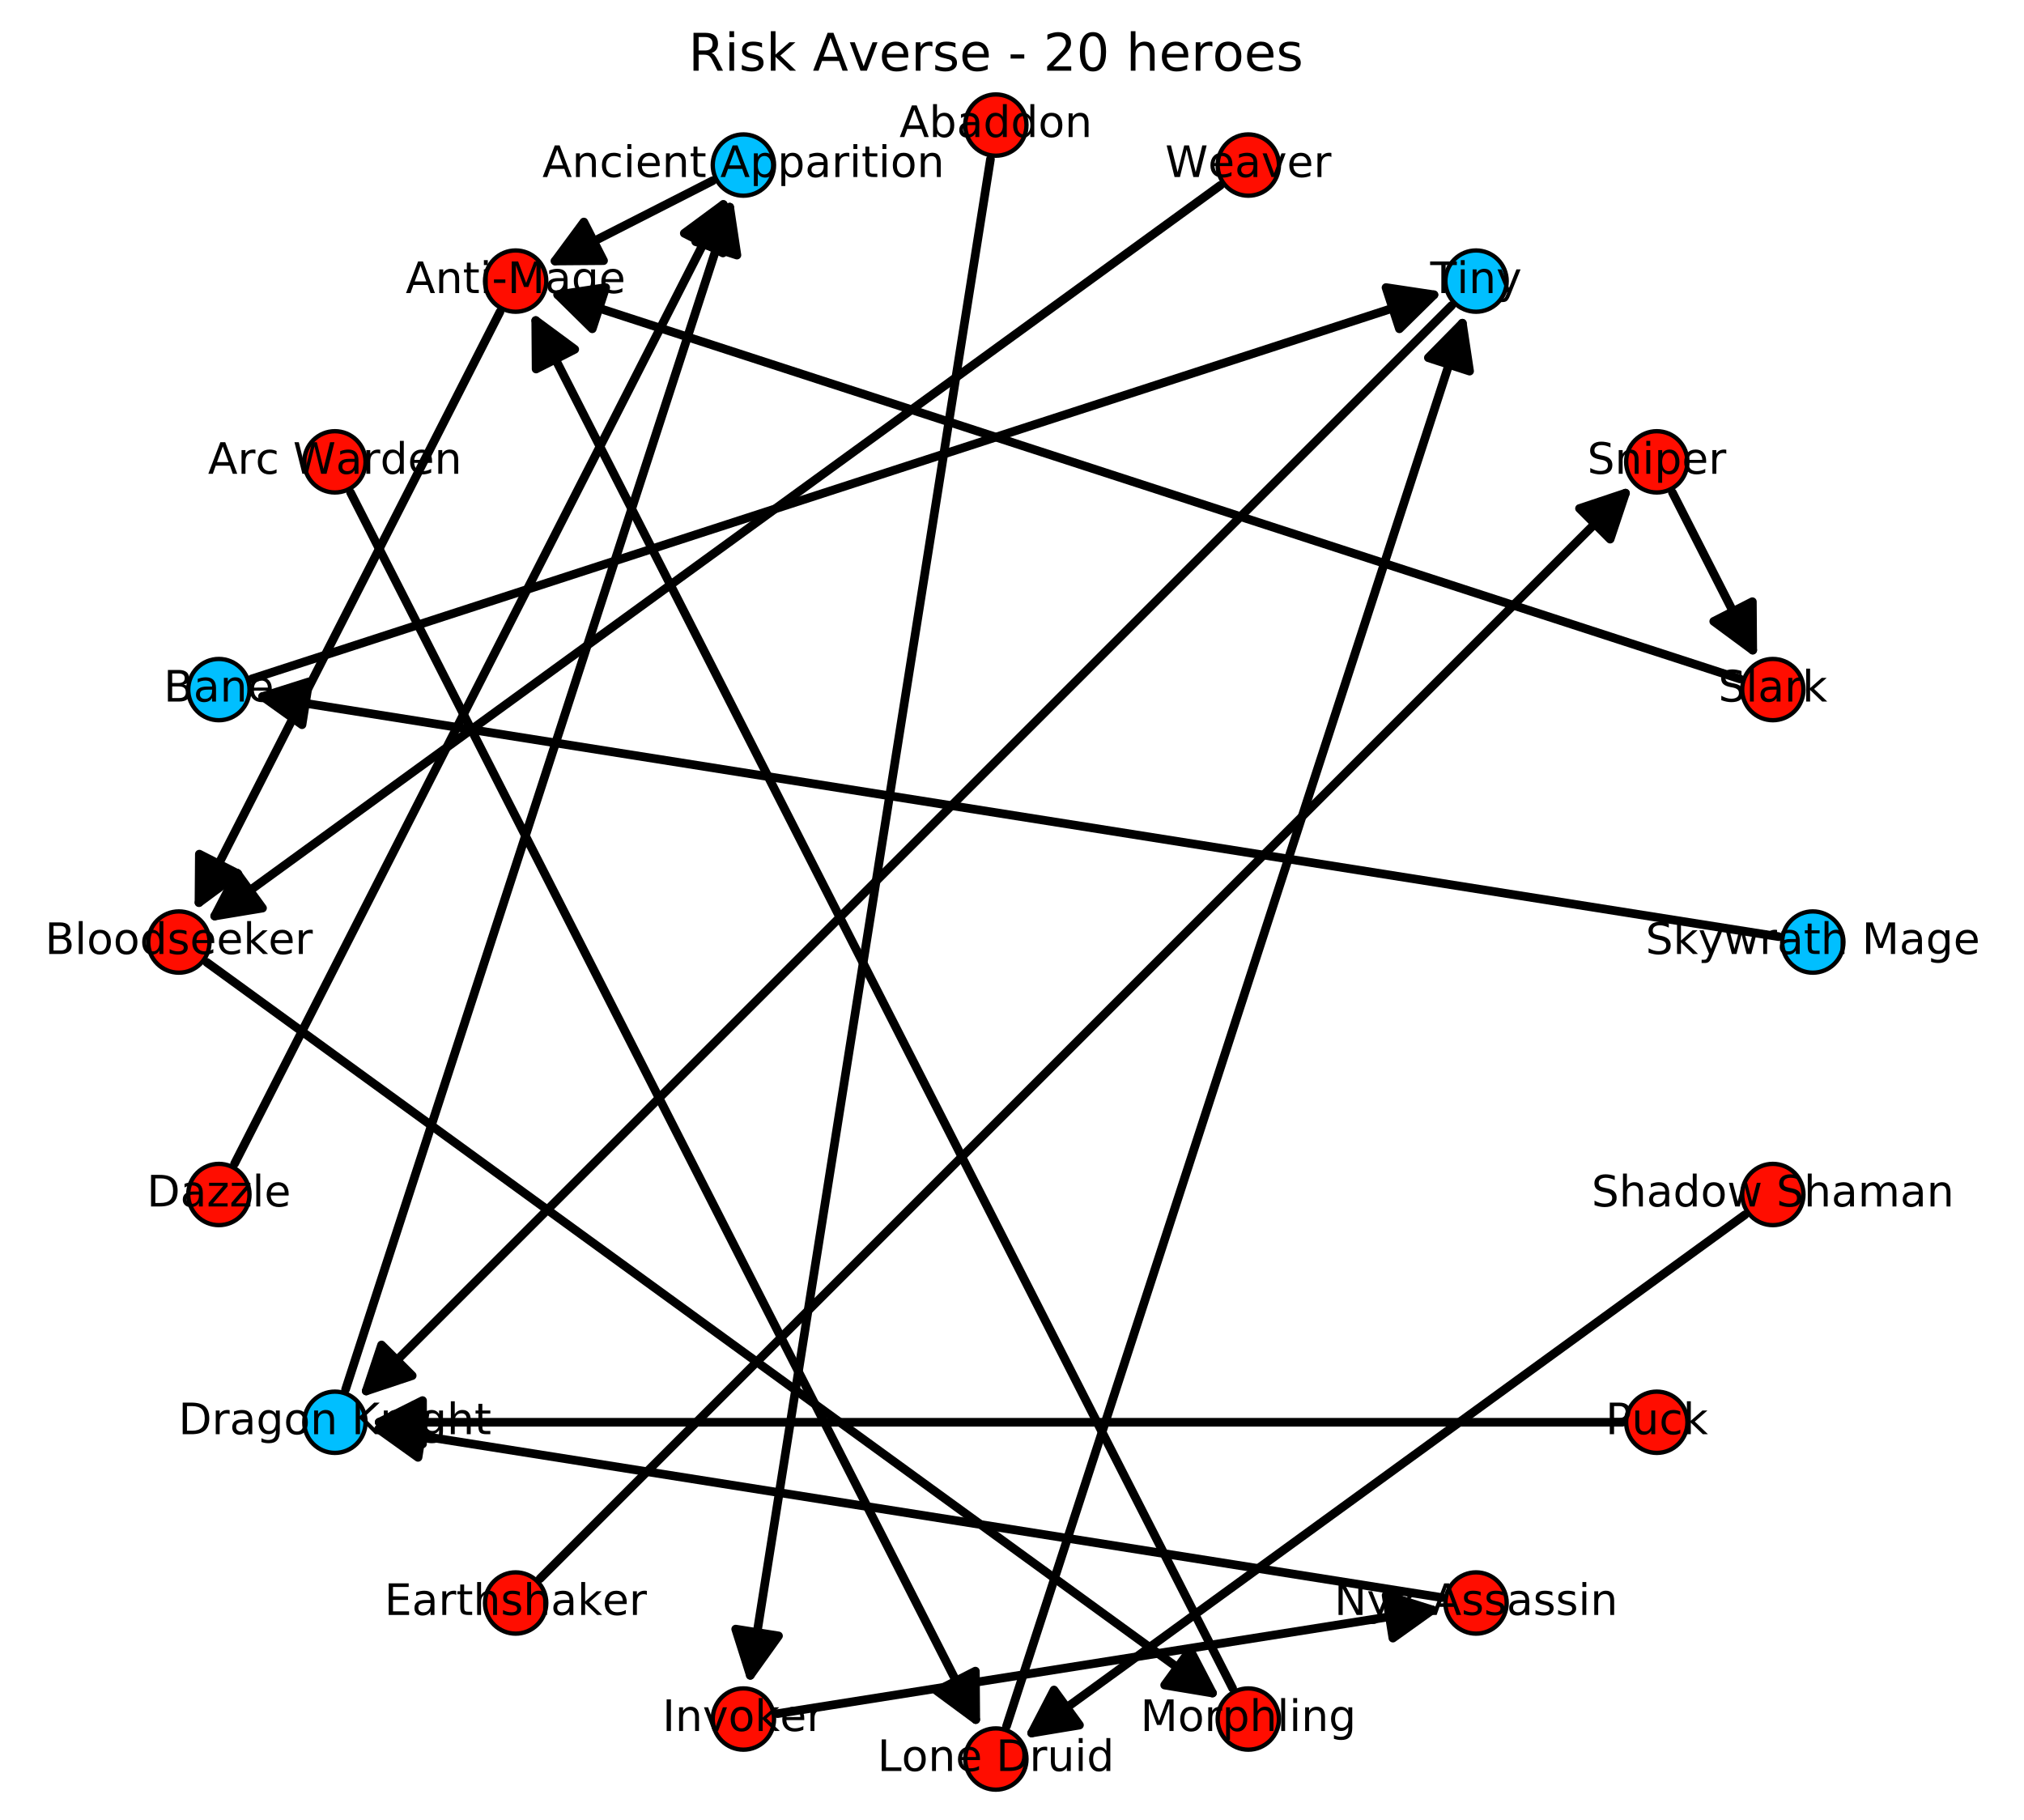 <?xml version="1.0" encoding="utf-8" standalone="no"?>
<!DOCTYPE svg PUBLIC "-//W3C//DTD SVG 1.1//EN"
  "http://www.w3.org/Graphics/SVG/1.1/DTD/svg11.dtd">
<!-- Created with matplotlib (http://matplotlib.org/) -->
<svg height="420pt" version="1.1" viewBox="0 0 467 420" width="467pt" xmlns="http://www.w3.org/2000/svg" xmlns:xlink="http://www.w3.org/1999/xlink">
 <defs>
  <style type="text/css">
*{stroke-linecap:butt;stroke-linejoin:round;stroke-miterlimit:100000;}
  </style>
 </defs>
 <g id="figure_1">
  <g id="patch_1">
   <path d="M 0 420.598 
L 467.234 420.598 
L 467.234 0 
L 0 0 
z
" style="fill:#ffffff;"/>
  </g>
  <g id="axes_1">
   <g id="patch_2">
    <path d="M 33.733 413.398 
L 425.813 413.398 
L 425.813 21.318 
L 33.733 21.318 
z
" style="fill:#ffffff;"/>
   </g>
   <g id="patch_3">
    <path clip-path="url(#pff99059355)" d="M 58.09 156.642 
Q 195.535 111.983 330.854 68.016 
" style="fill:none;stroke:#000000;stroke-linecap:round;stroke-width:2.0;"/>
    <path clip-path="url(#pff99059355)" d="M 319.798 66.351 
L 330.854 68.016 
L 322.888 75.861 
L 319.798 66.351 
z
" style="stroke:#000000;stroke-linecap:round;stroke-width:2.0;"/>
   </g>
   <g id="patch_4">
    <path clip-path="url(#pff99059355)" d="M 84.498 320.932 
Q 208.922 196.508 334.927 70.502 
" style="fill:none;stroke:#000000;stroke-linecap:round;stroke-width:2.0;"/>
    <path clip-path="url(#pff99059355)" d="M 95.104 317.396 
L 84.498 320.932 
L 88.033 310.325 
L 95.104 317.396 
z
" style="stroke:#000000;stroke-linecap:round;stroke-width:2.0;"/>
   </g>
   <g id="patch_5">
    <path clip-path="url(#pff99059355)" d="M 49.54 211.352 
Q 164.648 127.721 281.566 42.775 
" style="fill:none;stroke:#000000;stroke-linecap:round;stroke-width:2.0;"/>
    <path clip-path="url(#pff99059355)" d="M 60.569 209.52 
L 49.54 211.352 
L 54.691 201.429 
L 60.569 209.52 
z
" style="stroke:#000000;stroke-linecap:round;stroke-width:2.0;"/>
   </g>
   <g id="patch_6">
    <path clip-path="url(#pff99059355)" d="M 128.693 68.016 
Q 264.012 111.983 401.457 156.642 
" style="fill:none;stroke:#000000;stroke-linecap:round;stroke-width:2.0;"/>
    <path clip-path="url(#pff99059355)" d="M 136.659 75.861 
L 128.693 68.016 
L 139.749 66.351 
L 136.659 75.861 
z
" style="stroke:#000000;stroke-linecap:round;stroke-width:2.0;"/>
   </g>
   <g id="patch_7">
    <path clip-path="url(#pff99059355)" d="M 60.59 160.707 
Q 234.386 188.233 410.39 216.11 
" style="fill:none;stroke:#000000;stroke-linecap:round;stroke-width:2.0;"/>
    <path clip-path="url(#pff99059355)" d="M 69.684 167.209 
L 60.59 160.707 
L 71.249 157.332 
L 69.684 167.209 
z
" style="stroke:#000000;stroke-linecap:round;stroke-width:2.0;"/>
   </g>
   <g id="patch_8">
    <path clip-path="url(#pff99059355)" d="M 164.413 41.707 
Q 145.249 51.472 128.076 60.222 
" style="fill:none;stroke:#000000;stroke-linecap:round;stroke-width:2.0;"/>
    <path clip-path="url(#pff99059355)" d="M 139.256 60.137 
L 128.076 60.222 
L 134.716 51.227 
L 139.256 60.137 
z
" style="stroke:#000000;stroke-linecap:round;stroke-width:2.0;"/>
   </g>
   <g id="patch_9">
    <path clip-path="url(#pff99059355)" d="M 80.896 113.669 
Q 153.523 256.209 225.136 396.757 
" style="fill:none;stroke:#000000;stroke-linecap:round;stroke-width:2.0;"/>
    <path clip-path="url(#pff99059355)" d="M 225.051 385.577 
L 225.136 396.757 
L 216.141 390.117 
L 225.051 385.577 
z
" style="stroke:#000000;stroke-linecap:round;stroke-width:2.0;"/>
   </g>
   <g id="patch_10">
    <path clip-path="url(#pff99059355)" d="M 238.036 399.855 
Q 319.411 340.733 402.595 280.296 
" style="fill:none;stroke:#000000;stroke-linecap:round;stroke-width:2.0;"/>
    <path clip-path="url(#pff99059355)" d="M 249.065 398.023 
L 238.036 399.855 
L 243.187 389.932 
L 249.065 398.023 
z
" style="stroke:#000000;stroke-linecap:round;stroke-width:2.0;"/>
   </g>
   <g id="patch_11">
    <path clip-path="url(#pff99059355)" d="M 166.887 47.184 
Q 111.013 156.843 54.123 268.495 
" style="fill:none;stroke:#000000;stroke-linecap:round;stroke-width:2.0;"/>
    <path clip-path="url(#pff99059355)" d="M 157.892 53.824 
L 166.887 47.184 
L 166.802 58.364 
L 157.892 53.824 
z
" style="stroke:#000000;stroke-linecap:round;stroke-width:2.0;"/>
   </g>
   <g id="patch_12">
    <path clip-path="url(#pff99059355)" d="M 115.354 71.967 
Q 80.126 141.106 45.913 208.253 
" style="fill:none;stroke:#000000;stroke-linecap:round;stroke-width:2.0;"/>
    <path clip-path="url(#pff99059355)" d="M 54.908 201.613 
L 45.913 208.253 
L 45.997 197.073 
L 54.908 201.613 
z
" style="stroke:#000000;stroke-linecap:round;stroke-width:2.0;"/>
   </g>
   <g id="patch_13">
    <path clip-path="url(#pff99059355)" d="M 87.491 328.156 
Q 229.774 328.156 374.292 328.156 
" style="fill:none;stroke:#000000;stroke-linecap:round;stroke-width:2.0;"/>
    <path clip-path="url(#pff99059355)" d="M 97.491 333.156 
L 87.491 328.156 
L 97.491 323.156 
L 97.491 333.156 
z
" style="stroke:#000000;stroke-linecap:round;stroke-width:2.0;"/>
   </g>
   <g id="patch_14">
    <path clip-path="url(#pff99059355)" d="M 232.239 398.269 
Q 285.172 235.358 337.415 74.573 
" style="fill:none;stroke:#000000;stroke-linecap:round;stroke-width:2.0;"/>
    <path clip-path="url(#pff99059355)" d="M 329.569 82.538 
L 337.415 74.573 
L 339.08 85.629 
L 329.569 82.538 
z
" style="stroke:#000000;stroke-linecap:round;stroke-width:2.0;"/>
   </g>
   <g id="patch_15">
    <path clip-path="url(#pff99059355)" d="M 47.731 222.05 
Q 164.648 306.995 279.757 390.627 
" style="fill:none;stroke:#000000;stroke-linecap:round;stroke-width:2.0;"/>
    <path clip-path="url(#pff99059355)" d="M 274.606 380.704 
L 279.757 390.627 
L 268.728 388.794 
L 274.606 380.704 
z
" style="stroke:#000000;stroke-linecap:round;stroke-width:2.0;"/>
   </g>
   <g id="patch_16">
    <path clip-path="url(#pff99059355)" d="M 124.619 364.215 
Q 250.624 238.21 375.048 113.785 
" style="fill:none;stroke:#000000;stroke-linecap:round;stroke-width:2.0;"/>
    <path clip-path="url(#pff99059355)" d="M 364.442 117.321 
L 375.048 113.785 
L 371.513 124.392 
L 364.442 117.321 
z
" style="stroke:#000000;stroke-linecap:round;stroke-width:2.0;"/>
   </g>
   <g id="patch_17">
    <path clip-path="url(#pff99059355)" d="M 404.409 150.006 
Q 395.66 132.833 385.895 113.669 
" style="fill:none;stroke:#000000;stroke-linecap:round;stroke-width:2.0;"/>
    <path clip-path="url(#pff99059355)" d="M 404.325 138.826 
L 404.409 150.006 
L 395.415 143.365 
L 404.325 138.826 
z
" style="stroke:#000000;stroke-linecap:round;stroke-width:2.0;"/>
   </g>
   <g id="patch_18">
    <path clip-path="url(#pff99059355)" d="M 87.361 329.753 
Q 208.919 349.006 332.687 368.609 
" style="fill:none;stroke:#000000;stroke-linecap:round;stroke-width:2.0;"/>
    <path clip-path="url(#pff99059355)" d="M 96.455 336.256 
L 87.361 329.753 
L 98.02 326.379 
L 96.455 336.256 
z
" style="stroke:#000000;stroke-linecap:round;stroke-width:2.0;"/>
   </g>
   <g id="patch_19">
    <path clip-path="url(#pff99059355)" d="M 168.366 47.801 
Q 124.399 183.12 79.74 320.565 
" style="fill:none;stroke:#000000;stroke-linecap:round;stroke-width:2.0;"/>
    <path clip-path="url(#pff99059355)" d="M 160.521 55.767 
L 168.366 47.801 
L 170.031 58.857 
L 160.521 55.767 
z
" style="stroke:#000000;stroke-linecap:round;stroke-width:2.0;"/>
   </g>
   <g id="patch_20">
    <path clip-path="url(#pff99059355)" d="M 228.525 36.74 
Q 200.649 212.745 173.122 386.541 
" style="fill:none;stroke:#000000;stroke-linecap:round;stroke-width:2.0;"/>
    <path clip-path="url(#pff99059355)" d="M 179.625 377.446 
L 173.122 386.541 
L 169.748 375.882 
L 179.625 377.446 
z
" style="stroke:#000000;stroke-linecap:round;stroke-width:2.0;"/>
   </g>
   <g id="patch_21">
    <path clip-path="url(#pff99059355)" d="M 179.404 395.384 
Q 256.045 383.245 330.478 371.456 
" style="fill:none;stroke:#000000;stroke-linecap:round;stroke-width:2.0;"/>
    <path clip-path="url(#pff99059355)" d="M 319.819 368.082 
L 330.478 371.456 
L 321.383 377.959 
L 319.819 368.082 
z
" style="stroke:#000000;stroke-linecap:round;stroke-width:2.0;"/>
   </g>
   <g id="patch_22">
    <path clip-path="url(#pff99059355)" d="M 123.614 73.961 
Q 203.499 230.745 284.4 389.521 
" style="fill:none;stroke:#000000;stroke-linecap:round;stroke-width:2.0;"/>
    <path clip-path="url(#pff99059355)" d="M 123.699 85.141 
L 123.614 73.961 
L 132.609 80.601 
L 123.699 85.141 
z
" style="stroke:#000000;stroke-linecap:round;stroke-width:2.0;"/>
   </g>
   <g id="matplotlib.axis_1"/>
   <g id="matplotlib.axis_2"/>
   <g id="text_1">
    <!-- Risk Averse - 20 heroes -->
    <defs>
     <path d="M 19.188 8.297 
L 53.609 8.297 
L 53.609 0 
L 7.328 0 
L 7.328 8.297 
Q 12.938 14.109 22.625 23.891 
Q 32.328 33.688 34.812 36.531 
Q 39.547 41.844 41.422 45.531 
Q 43.312 49.219 43.312 52.781 
Q 43.312 58.594 39.234 62.25 
Q 35.156 65.922 28.609 65.922 
Q 23.969 65.922 18.812 64.312 
Q 13.672 62.703 7.812 59.422 
L 7.812 69.391 
Q 13.766 71.781 18.938 73 
Q 24.125 74.219 28.422 74.219 
Q 39.75 74.219 46.484 68.547 
Q 53.219 62.891 53.219 53.422 
Q 53.219 48.922 51.531 44.891 
Q 49.859 40.875 45.406 35.406 
Q 44.188 33.984 37.641 27.219 
Q 31.109 20.453 19.188 8.297 
" id="BitstreamVeraSans-Roman-32"/>
     <path id="BitstreamVeraSans-Roman-20"/>
     <path d="M 31.781 66.406 
Q 24.172 66.406 20.328 58.906 
Q 16.5 51.422 16.5 36.375 
Q 16.5 21.391 20.328 13.891 
Q 24.172 6.391 31.781 6.391 
Q 39.453 6.391 43.281 13.891 
Q 47.125 21.391 47.125 36.375 
Q 47.125 51.422 43.281 58.906 
Q 39.453 66.406 31.781 66.406 
M 31.781 74.219 
Q 44.047 74.219 50.516 64.516 
Q 56.984 54.828 56.984 36.375 
Q 56.984 17.969 50.516 8.266 
Q 44.047 -1.422 31.781 -1.422 
Q 19.531 -1.422 13.062 8.266 
Q 6.594 17.969 6.594 36.375 
Q 6.594 54.828 13.062 64.516 
Q 19.531 74.219 31.781 74.219 
" id="BitstreamVeraSans-Roman-30"/>
     <path d="M 30.609 48.391 
Q 23.391 48.391 19.188 42.75 
Q 14.984 37.109 14.984 27.297 
Q 14.984 17.484 19.156 11.844 
Q 23.344 6.203 30.609 6.203 
Q 37.797 6.203 41.984 11.859 
Q 46.188 17.531 46.188 27.297 
Q 46.188 37.016 41.984 42.703 
Q 37.797 48.391 30.609 48.391 
M 30.609 56 
Q 42.328 56 49.016 48.375 
Q 55.719 40.766 55.719 27.297 
Q 55.719 13.875 49.016 6.219 
Q 42.328 -1.422 30.609 -1.422 
Q 18.844 -1.422 12.172 6.219 
Q 5.516 13.875 5.516 27.297 
Q 5.516 40.766 12.172 48.375 
Q 18.844 56 30.609 56 
" id="BitstreamVeraSans-Roman-6f"/>
     <path d="M 9.078 75.984 
L 18.109 75.984 
L 18.109 31.109 
L 44.922 54.688 
L 56.391 54.688 
L 27.391 29.109 
L 57.625 0 
L 45.906 0 
L 18.109 26.703 
L 18.109 0 
L 9.078 0 
z
" id="BitstreamVeraSans-Roman-6b"/>
     <path d="M 56.203 29.594 
L 56.203 25.203 
L 14.891 25.203 
Q 15.484 15.922 20.484 11.062 
Q 25.484 6.203 34.422 6.203 
Q 39.594 6.203 44.453 7.469 
Q 49.312 8.734 54.109 11.281 
L 54.109 2.781 
Q 49.266 0.734 44.188 -0.344 
Q 39.109 -1.422 33.891 -1.422 
Q 20.797 -1.422 13.156 6.188 
Q 5.516 13.812 5.516 26.812 
Q 5.516 40.234 12.766 48.109 
Q 20.016 56 32.328 56 
Q 43.359 56 49.781 48.891 
Q 56.203 41.797 56.203 29.594 
M 47.219 32.234 
Q 47.125 39.594 43.094 43.984 
Q 39.062 48.391 32.422 48.391 
Q 24.906 48.391 20.391 44.141 
Q 15.875 39.891 15.188 32.172 
z
" id="BitstreamVeraSans-Roman-65"/>
     <path d="M 44.391 34.188 
Q 47.562 33.109 50.562 29.594 
Q 53.562 26.078 56.594 19.922 
L 66.609 0 
L 56 0 
L 46.688 18.703 
Q 43.062 26.031 39.672 28.422 
Q 36.281 30.812 30.422 30.812 
L 19.672 30.812 
L 19.672 0 
L 9.812 0 
L 9.812 72.906 
L 32.078 72.906 
Q 44.578 72.906 50.734 67.672 
Q 56.891 62.453 56.891 51.906 
Q 56.891 45.016 53.688 40.469 
Q 50.484 35.938 44.391 34.188 
M 19.672 64.797 
L 19.672 38.922 
L 32.078 38.922 
Q 39.203 38.922 42.844 42.219 
Q 46.484 45.516 46.484 51.906 
Q 46.484 58.297 42.844 61.547 
Q 39.203 64.797 32.078 64.797 
z
" id="BitstreamVeraSans-Roman-52"/>
     <path d="M 9.422 54.688 
L 18.406 54.688 
L 18.406 0 
L 9.422 0 
z
M 9.422 75.984 
L 18.406 75.984 
L 18.406 64.594 
L 9.422 64.594 
z
" id="BitstreamVeraSans-Roman-69"/>
     <path d="M 4.891 31.391 
L 31.203 31.391 
L 31.203 23.391 
L 4.891 23.391 
z
" id="BitstreamVeraSans-Roman-2d"/>
     <path d="M 34.188 63.188 
L 20.797 26.906 
L 47.609 26.906 
z
M 28.609 72.906 
L 39.797 72.906 
L 67.578 0 
L 57.328 0 
L 50.688 18.703 
L 17.828 18.703 
L 11.188 0 
L 0.781 0 
z
" id="BitstreamVeraSans-Roman-41"/>
     <path d="M 2.984 54.688 
L 12.5 54.688 
L 29.594 8.797 
L 46.688 54.688 
L 56.203 54.688 
L 35.688 0 
L 23.484 0 
z
" id="BitstreamVeraSans-Roman-76"/>
     <path d="M 41.109 46.297 
Q 39.594 47.172 37.812 47.578 
Q 36.031 48 33.891 48 
Q 26.266 48 22.188 43.047 
Q 18.109 38.094 18.109 28.812 
L 18.109 0 
L 9.078 0 
L 9.078 54.688 
L 18.109 54.688 
L 18.109 46.188 
Q 20.953 51.172 25.484 53.578 
Q 30.031 56 36.531 56 
Q 37.453 56 38.578 55.875 
Q 39.703 55.766 41.062 55.516 
z
" id="BitstreamVeraSans-Roman-72"/>
     <path d="M 44.281 53.078 
L 44.281 44.578 
Q 40.484 46.531 36.375 47.5 
Q 32.281 48.484 27.875 48.484 
Q 21.188 48.484 17.844 46.438 
Q 14.5 44.391 14.5 40.281 
Q 14.5 37.156 16.891 35.375 
Q 19.281 33.594 26.516 31.984 
L 29.594 31.297 
Q 39.156 29.25 43.188 25.516 
Q 47.219 21.781 47.219 15.094 
Q 47.219 7.469 41.188 3.016 
Q 35.156 -1.422 24.609 -1.422 
Q 20.219 -1.422 15.453 -0.562 
Q 10.688 0.297 5.422 2 
L 5.422 11.281 
Q 10.406 8.688 15.234 7.391 
Q 20.062 6.109 24.812 6.109 
Q 31.156 6.109 34.562 8.281 
Q 37.984 10.453 37.984 14.406 
Q 37.984 18.062 35.516 20.016 
Q 33.062 21.969 24.703 23.781 
L 21.578 24.516 
Q 13.234 26.266 9.516 29.906 
Q 5.812 33.547 5.812 39.891 
Q 5.812 47.609 11.281 51.797 
Q 16.75 56 26.812 56 
Q 31.781 56 36.172 55.266 
Q 40.578 54.547 44.281 53.078 
" id="BitstreamVeraSans-Roman-73"/>
     <path d="M 54.891 33.016 
L 54.891 0 
L 45.906 0 
L 45.906 32.719 
Q 45.906 40.484 42.875 44.328 
Q 39.844 48.188 33.797 48.188 
Q 26.516 48.188 22.312 43.547 
Q 18.109 38.922 18.109 30.906 
L 18.109 0 
L 9.078 0 
L 9.078 75.984 
L 18.109 75.984 
L 18.109 46.188 
Q 21.344 51.125 25.703 53.562 
Q 30.078 56 35.797 56 
Q 45.219 56 50.047 50.172 
Q 54.891 44.344 54.891 33.016 
" id="BitstreamVeraSans-Roman-68"/>
    </defs>
    <g transform="translate(158.836 16.318)scale(0.12 -0.12)">
     <use xlink:href="#BitstreamVeraSans-Roman-52"/>
     <use x="69.482" xlink:href="#BitstreamVeraSans-Roman-69"/>
     <use x="97.266" xlink:href="#BitstreamVeraSans-Roman-73"/>
     <use x="149.365" xlink:href="#BitstreamVeraSans-Roman-6b"/>
     <use x="207.275" xlink:href="#BitstreamVeraSans-Roman-20"/>
     <use x="239.062" xlink:href="#BitstreamVeraSans-Roman-41"/>
     <use x="307.393" xlink:href="#BitstreamVeraSans-Roman-76"/>
     <use x="366.572" xlink:href="#BitstreamVeraSans-Roman-65"/>
     <use x="428.096" xlink:href="#BitstreamVeraSans-Roman-72"/>
     <use x="469.209" xlink:href="#BitstreamVeraSans-Roman-73"/>
     <use x="521.309" xlink:href="#BitstreamVeraSans-Roman-65"/>
     <use x="582.832" xlink:href="#BitstreamVeraSans-Roman-20"/>
     <use x="614.619" xlink:href="#BitstreamVeraSans-Roman-2d"/>
     <use x="650.703" xlink:href="#BitstreamVeraSans-Roman-20"/>
     <use x="682.49" xlink:href="#BitstreamVeraSans-Roman-32"/>
     <use x="746.113" xlink:href="#BitstreamVeraSans-Roman-30"/>
     <use x="809.736" xlink:href="#BitstreamVeraSans-Roman-20"/>
     <use x="841.523" xlink:href="#BitstreamVeraSans-Roman-68"/>
     <use x="904.902" xlink:href="#BitstreamVeraSans-Roman-65"/>
     <use x="966.426" xlink:href="#BitstreamVeraSans-Roman-72"/>
     <use x="1007.508" xlink:href="#BitstreamVeraSans-Roman-6f"/>
     <use x="1068.689" xlink:href="#BitstreamVeraSans-Roman-65"/>
     <use x="1130.213" xlink:href="#BitstreamVeraSans-Roman-73"/>
    </g>
   </g>
   <g id="PathCollection_1">
    <defs>
     <path d="M 0 7.071 
C 1.875 7.071 3.674 6.326 5 5 
C 6.326 3.674 7.071 1.875 7.071 0 
C 7.071 -1.875 6.326 -3.674 5 -5 
C 3.674 -6.326 1.875 -7.071 0 -7.071 
C -1.875 -7.071 -3.674 -6.326 -5 -5 
C -6.326 -3.674 -7.071 -1.875 -7.071 0 
C -7.071 1.875 -6.326 3.674 -5 5 
C -3.674 6.326 -1.875 7.071 0 7.071 
z
" id="C0_0_cde9c44031"/>
    </defs>
    <use style="fill:#00bfff;stroke:#000000;" x="171.524" xlink:href="#C0_0_cde9c44031" y="38.084"/>
    <use style="fill:#00bfff;stroke:#000000;" x="418.273" xlink:href="#C0_0_cde9c44031" y="217.358"/>
    <use style="fill:#00bfff;stroke:#000000;" x="77.274" xlink:href="#C0_0_cde9c44031" y="328.156"/>
    <use style="fill:#00bfff;stroke:#000000;" x="50.499" xlink:href="#C0_0_cde9c44031" y="159.108"/>
    <use style="fill:#00bfff;stroke:#000000;" x="340.571" xlink:href="#C0_0_cde9c44031" y="64.858"/>
    <use style="fill:#ff0d00;stroke:#000000;" x="41.273" xlink:href="#C0_0_cde9c44031" y="217.358"/>
    <use style="fill:#ff0d00;stroke:#000000;" x="340.571" xlink:href="#C0_0_cde9c44031" y="369.858"/>
    <use style="fill:#ff0d00;stroke:#000000;" x="118.976" xlink:href="#C0_0_cde9c44031" y="369.858"/>
    <use style="fill:#ff0d00;stroke:#000000;" x="229.773" xlink:href="#C0_0_cde9c44031" y="28.858"/>
    <use style="fill:#ff0d00;stroke:#000000;" x="288.023" xlink:href="#C0_0_cde9c44031" y="396.632"/>
    <use style="fill:#ff0d00;stroke:#000000;" x="118.976" xlink:href="#C0_0_cde9c44031" y="64.858"/>
    <use style="fill:#ff0d00;stroke:#000000;" x="171.524" xlink:href="#C0_0_cde9c44031" y="396.632"/>
    <use style="fill:#ff0d00;stroke:#000000;" x="409.048" xlink:href="#C0_0_cde9c44031" y="159.108"/>
    <use style="fill:#ff0d00;stroke:#000000;" x="382.273" xlink:href="#C0_0_cde9c44031" y="328.156"/>
    <use style="fill:#ff0d00;stroke:#000000;" x="50.499" xlink:href="#C0_0_cde9c44031" y="275.608"/>
    <use style="fill:#ff0d00;stroke:#000000;" x="382.273" xlink:href="#C0_0_cde9c44031" y="106.561"/>
    <use style="fill:#ff0d00;stroke:#000000;" x="288.023" xlink:href="#C0_0_cde9c44031" y="38.084"/>
    <use style="fill:#ff0d00;stroke:#000000;" x="409.048" xlink:href="#C0_0_cde9c44031" y="275.608"/>
    <use style="fill:#ff0d00;stroke:#000000;" x="77.274" xlink:href="#C0_0_cde9c44031" y="106.561"/>
    <use style="fill:#ff0d00;stroke:#000000;" x="229.773" xlink:href="#C0_0_cde9c44031" y="405.858"/>
   </g>
   <g id="text_2">
    <!--  Abaddon  -->
    <defs>
     <path d="M 54.891 33.016 
L 54.891 0 
L 45.906 0 
L 45.906 32.719 
Q 45.906 40.484 42.875 44.328 
Q 39.844 48.188 33.797 48.188 
Q 26.516 48.188 22.312 43.547 
Q 18.109 38.922 18.109 30.906 
L 18.109 0 
L 9.078 0 
L 9.078 54.688 
L 18.109 54.688 
L 18.109 46.188 
Q 21.344 51.125 25.703 53.562 
Q 30.078 56 35.797 56 
Q 45.219 56 50.047 50.172 
Q 54.891 44.344 54.891 33.016 
" id="BitstreamVeraSans-Roman-6e"/>
     <path d="M 45.406 46.391 
L 45.406 75.984 
L 54.391 75.984 
L 54.391 0 
L 45.406 0 
L 45.406 8.203 
Q 42.578 3.328 38.25 0.953 
Q 33.938 -1.422 27.875 -1.422 
Q 17.969 -1.422 11.734 6.484 
Q 5.516 14.406 5.516 27.297 
Q 5.516 40.188 11.734 48.094 
Q 17.969 56 27.875 56 
Q 33.938 56 38.25 53.625 
Q 42.578 51.266 45.406 46.391 
M 14.797 27.297 
Q 14.797 17.391 18.875 11.75 
Q 22.953 6.109 30.078 6.109 
Q 37.203 6.109 41.297 11.75 
Q 45.406 17.391 45.406 27.297 
Q 45.406 37.203 41.297 42.844 
Q 37.203 48.484 30.078 48.484 
Q 22.953 48.484 18.875 42.844 
Q 14.797 37.203 14.797 27.297 
" id="BitstreamVeraSans-Roman-64"/>
     <path d="M 34.281 27.484 
Q 23.391 27.484 19.188 25 
Q 14.984 22.516 14.984 16.5 
Q 14.984 11.719 18.141 8.906 
Q 21.297 6.109 26.703 6.109 
Q 34.188 6.109 38.703 11.406 
Q 43.219 16.703 43.219 25.484 
L 43.219 27.484 
z
M 52.203 31.203 
L 52.203 0 
L 43.219 0 
L 43.219 8.297 
Q 40.141 3.328 35.547 0.953 
Q 30.953 -1.422 24.312 -1.422 
Q 15.922 -1.422 10.953 3.297 
Q 6 8.016 6 15.922 
Q 6 25.141 12.172 29.828 
Q 18.359 34.516 30.609 34.516 
L 43.219 34.516 
L 43.219 35.406 
Q 43.219 41.609 39.141 45 
Q 35.062 48.391 27.688 48.391 
Q 23 48.391 18.547 47.266 
Q 14.109 46.141 10.016 43.891 
L 10.016 52.203 
Q 14.938 54.109 19.578 55.047 
Q 24.219 56 28.609 56 
Q 40.484 56 46.344 49.844 
Q 52.203 43.703 52.203 31.203 
" id="BitstreamVeraSans-Roman-61"/>
     <path d="M 48.688 27.297 
Q 48.688 37.203 44.609 42.844 
Q 40.531 48.484 33.406 48.484 
Q 26.266 48.484 22.188 42.844 
Q 18.109 37.203 18.109 27.297 
Q 18.109 17.391 22.188 11.75 
Q 26.266 6.109 33.406 6.109 
Q 40.531 6.109 44.609 11.75 
Q 48.688 17.391 48.688 27.297 
M 18.109 46.391 
Q 20.953 51.266 25.266 53.625 
Q 29.594 56 35.594 56 
Q 45.562 56 51.781 48.094 
Q 58.016 40.188 58.016 27.297 
Q 58.016 14.406 51.781 6.484 
Q 45.562 -1.422 35.594 -1.422 
Q 29.594 -1.422 25.266 0.953 
Q 20.953 3.328 18.109 8.203 
L 18.109 0 
L 9.078 0 
L 9.078 75.984 
L 18.109 75.984 
z
" id="BitstreamVeraSans-Roman-62"/>
    </defs>
    <g transform="translate(204.36 31.617)scale(0.1 -0.1)">
     <use xlink:href="#BitstreamVeraSans-Roman-20"/>
     <use x="31.787" xlink:href="#BitstreamVeraSans-Roman-41"/>
     <use x="100.195" xlink:href="#BitstreamVeraSans-Roman-62"/>
     <use x="163.672" xlink:href="#BitstreamVeraSans-Roman-61"/>
     <use x="224.951" xlink:href="#BitstreamVeraSans-Roman-64"/>
     <use x="288.428" xlink:href="#BitstreamVeraSans-Roman-64"/>
     <use x="351.904" xlink:href="#BitstreamVeraSans-Roman-6f"/>
     <use x="413.086" xlink:href="#BitstreamVeraSans-Roman-6e"/>
     <use x="476.465" xlink:href="#BitstreamVeraSans-Roman-20"/>
    </g>
   </g>
   <g id="text_3">
    <!--  Ancient Apparition  -->
    <defs>
     <path d="M 18.312 70.219 
L 18.312 54.688 
L 36.812 54.688 
L 36.812 47.703 
L 18.312 47.703 
L 18.312 18.016 
Q 18.312 11.328 20.141 9.422 
Q 21.969 7.516 27.594 7.516 
L 36.812 7.516 
L 36.812 0 
L 27.594 0 
Q 17.188 0 13.234 3.875 
Q 9.281 7.766 9.281 18.016 
L 9.281 47.703 
L 2.688 47.703 
L 2.688 54.688 
L 9.281 54.688 
L 9.281 70.219 
z
" id="BitstreamVeraSans-Roman-74"/>
     <path d="M 18.109 8.203 
L 18.109 -20.797 
L 9.078 -20.797 
L 9.078 54.688 
L 18.109 54.688 
L 18.109 46.391 
Q 20.953 51.266 25.266 53.625 
Q 29.594 56 35.594 56 
Q 45.562 56 51.781 48.094 
Q 58.016 40.188 58.016 27.297 
Q 58.016 14.406 51.781 6.484 
Q 45.562 -1.422 35.594 -1.422 
Q 29.594 -1.422 25.266 0.953 
Q 20.953 3.328 18.109 8.203 
M 48.688 27.297 
Q 48.688 37.203 44.609 42.844 
Q 40.531 48.484 33.406 48.484 
Q 26.266 48.484 22.188 42.844 
Q 18.109 37.203 18.109 27.297 
Q 18.109 17.391 22.188 11.75 
Q 26.266 6.109 33.406 6.109 
Q 40.531 6.109 44.609 11.75 
Q 48.688 17.391 48.688 27.297 
" id="BitstreamVeraSans-Roman-70"/>
     <path d="M 48.781 52.594 
L 48.781 44.188 
Q 44.969 46.297 41.141 47.344 
Q 37.312 48.391 33.406 48.391 
Q 24.656 48.391 19.812 42.844 
Q 14.984 37.312 14.984 27.297 
Q 14.984 17.281 19.812 11.734 
Q 24.656 6.203 33.406 6.203 
Q 37.312 6.203 41.141 7.25 
Q 44.969 8.297 48.781 10.406 
L 48.781 2.094 
Q 45.016 0.344 40.984 -0.531 
Q 36.969 -1.422 32.422 -1.422 
Q 20.062 -1.422 12.781 6.344 
Q 5.516 14.109 5.516 27.297 
Q 5.516 40.672 12.859 48.328 
Q 20.219 56 33.016 56 
Q 37.156 56 41.109 55.141 
Q 45.062 54.297 48.781 52.594 
" id="BitstreamVeraSans-Roman-63"/>
    </defs>
    <g transform="translate(121.969 40.843)scale(0.1 -0.1)">
     <use xlink:href="#BitstreamVeraSans-Roman-20"/>
     <use x="31.787" xlink:href="#BitstreamVeraSans-Roman-41"/>
     <use x="100.195" xlink:href="#BitstreamVeraSans-Roman-6e"/>
     <use x="163.574" xlink:href="#BitstreamVeraSans-Roman-63"/>
     <use x="218.555" xlink:href="#BitstreamVeraSans-Roman-69"/>
     <use x="246.338" xlink:href="#BitstreamVeraSans-Roman-65"/>
     <use x="307.861" xlink:href="#BitstreamVeraSans-Roman-6e"/>
     <use x="371.24" xlink:href="#BitstreamVeraSans-Roman-74"/>
     <use x="410.449" xlink:href="#BitstreamVeraSans-Roman-20"/>
     <use x="442.236" xlink:href="#BitstreamVeraSans-Roman-41"/>
     <use x="510.645" xlink:href="#BitstreamVeraSans-Roman-70"/>
     <use x="574.121" xlink:href="#BitstreamVeraSans-Roman-70"/>
     <use x="637.598" xlink:href="#BitstreamVeraSans-Roman-61"/>
     <use x="698.877" xlink:href="#BitstreamVeraSans-Roman-72"/>
     <use x="739.99" xlink:href="#BitstreamVeraSans-Roman-69"/>
     <use x="767.773" xlink:href="#BitstreamVeraSans-Roman-74"/>
     <use x="806.982" xlink:href="#BitstreamVeraSans-Roman-69"/>
     <use x="834.766" xlink:href="#BitstreamVeraSans-Roman-6f"/>
     <use x="895.947" xlink:href="#BitstreamVeraSans-Roman-6e"/>
     <use x="959.326" xlink:href="#BitstreamVeraSans-Roman-20"/>
    </g>
   </g>
   <g id="text_4">
    <!--  Anti-Mage  -->
    <defs>
     <path d="M 45.406 27.984 
Q 45.406 37.75 41.375 43.109 
Q 37.359 48.484 30.078 48.484 
Q 22.859 48.484 18.828 43.109 
Q 14.797 37.75 14.797 27.984 
Q 14.797 18.266 18.828 12.891 
Q 22.859 7.516 30.078 7.516 
Q 37.359 7.516 41.375 12.891 
Q 45.406 18.266 45.406 27.984 
M 54.391 6.781 
Q 54.391 -7.172 48.188 -13.984 
Q 42 -20.797 29.203 -20.797 
Q 24.469 -20.797 20.266 -20.094 
Q 16.062 -19.391 12.109 -17.922 
L 12.109 -9.188 
Q 16.062 -11.328 19.922 -12.344 
Q 23.781 -13.375 27.781 -13.375 
Q 36.625 -13.375 41.016 -8.766 
Q 45.406 -4.156 45.406 5.172 
L 45.406 9.625 
Q 42.625 4.781 38.281 2.391 
Q 33.938 0 27.875 0 
Q 17.828 0 11.672 7.656 
Q 5.516 15.328 5.516 27.984 
Q 5.516 40.672 11.672 48.328 
Q 17.828 56 27.875 56 
Q 33.938 56 38.281 53.609 
Q 42.625 51.219 45.406 46.391 
L 45.406 54.688 
L 54.391 54.688 
z
" id="BitstreamVeraSans-Roman-67"/>
     <path d="M 9.812 72.906 
L 24.516 72.906 
L 43.109 23.297 
L 61.812 72.906 
L 76.516 72.906 
L 76.516 0 
L 66.891 0 
L 66.891 64.016 
L 48.094 14.016 
L 38.188 14.016 
L 19.391 64.016 
L 19.391 0 
L 9.812 0 
z
" id="BitstreamVeraSans-Roman-4d"/>
    </defs>
    <g transform="translate(90.427 67.618)scale(0.1 -0.1)">
     <use xlink:href="#BitstreamVeraSans-Roman-20"/>
     <use x="31.787" xlink:href="#BitstreamVeraSans-Roman-41"/>
     <use x="100.195" xlink:href="#BitstreamVeraSans-Roman-6e"/>
     <use x="163.574" xlink:href="#BitstreamVeraSans-Roman-74"/>
     <use x="202.783" xlink:href="#BitstreamVeraSans-Roman-69"/>
     <use x="230.566" xlink:href="#BitstreamVeraSans-Roman-2d"/>
     <use x="266.65" xlink:href="#BitstreamVeraSans-Roman-4d"/>
     <use x="352.93" xlink:href="#BitstreamVeraSans-Roman-61"/>
     <use x="414.209" xlink:href="#BitstreamVeraSans-Roman-67"/>
     <use x="477.686" xlink:href="#BitstreamVeraSans-Roman-65"/>
     <use x="539.209" xlink:href="#BitstreamVeraSans-Roman-20"/>
    </g>
   </g>
   <g id="text_5">
    <!--  Arc Warden  -->
    <defs>
     <path d="M 3.328 72.906 
L 13.281 72.906 
L 28.609 11.281 
L 43.891 72.906 
L 54.984 72.906 
L 70.312 11.281 
L 85.594 72.906 
L 95.609 72.906 
L 77.297 0 
L 64.891 0 
L 49.516 63.281 
L 33.984 0 
L 21.578 0 
z
" id="BitstreamVeraSans-Roman-57"/>
    </defs>
    <g transform="translate(44.806 109.32)scale(0.1 -0.1)">
     <use xlink:href="#BitstreamVeraSans-Roman-20"/>
     <use x="31.787" xlink:href="#BitstreamVeraSans-Roman-41"/>
     <use x="100.195" xlink:href="#BitstreamVeraSans-Roman-72"/>
     <use x="141.277" xlink:href="#BitstreamVeraSans-Roman-63"/>
     <use x="196.258" xlink:href="#BitstreamVeraSans-Roman-20"/>
     <use x="228.045" xlink:href="#BitstreamVeraSans-Roman-57"/>
     <use x="326.828" xlink:href="#BitstreamVeraSans-Roman-61"/>
     <use x="388.107" xlink:href="#BitstreamVeraSans-Roman-72"/>
     <use x="429.205" xlink:href="#BitstreamVeraSans-Roman-64"/>
     <use x="492.682" xlink:href="#BitstreamVeraSans-Roman-65"/>
     <use x="554.205" xlink:href="#BitstreamVeraSans-Roman-6e"/>
     <use x="617.584" xlink:href="#BitstreamVeraSans-Roman-20"/>
    </g>
   </g>
   <g id="text_6">
    <!--  Bane  -->
    <defs>
     <path d="M 19.672 34.812 
L 19.672 8.109 
L 35.5 8.109 
Q 43.453 8.109 47.281 11.406 
Q 51.125 14.703 51.125 21.484 
Q 51.125 28.328 47.281 31.562 
Q 43.453 34.812 35.5 34.812 
z
M 19.672 64.797 
L 19.672 42.828 
L 34.281 42.828 
Q 41.5 42.828 45.031 45.531 
Q 48.578 48.25 48.578 53.812 
Q 48.578 59.328 45.031 62.062 
Q 41.5 64.797 34.281 64.797 
z
M 9.812 72.906 
L 35.016 72.906 
Q 46.297 72.906 52.391 68.219 
Q 58.5 63.531 58.5 54.891 
Q 58.5 48.188 55.375 44.234 
Q 52.25 40.281 46.188 39.312 
Q 53.469 37.75 57.5 32.781 
Q 61.531 27.828 61.531 20.406 
Q 61.531 10.641 54.891 5.312 
Q 48.25 0 35.984 0 
L 9.812 0 
z
" id="BitstreamVeraSans-Roman-42"/>
    </defs>
    <g transform="translate(34.581 161.868)scale(0.1 -0.1)">
     <use xlink:href="#BitstreamVeraSans-Roman-20"/>
     <use x="31.787" xlink:href="#BitstreamVeraSans-Roman-42"/>
     <use x="100.391" xlink:href="#BitstreamVeraSans-Roman-61"/>
     <use x="161.67" xlink:href="#BitstreamVeraSans-Roman-6e"/>
     <use x="225.049" xlink:href="#BitstreamVeraSans-Roman-65"/>
     <use x="286.572" xlink:href="#BitstreamVeraSans-Roman-20"/>
    </g>
   </g>
   <g id="text_7">
    <!--  Bloodseeker  -->
    <defs>
     <path d="M 9.422 75.984 
L 18.406 75.984 
L 18.406 0 
L 9.422 0 
z
" id="BitstreamVeraSans-Roman-6c"/>
    </defs>
    <g transform="translate(7.2 220.118)scale(0.1 -0.1)">
     <use xlink:href="#BitstreamVeraSans-Roman-20"/>
     <use x="31.787" xlink:href="#BitstreamVeraSans-Roman-42"/>
     <use x="100.391" xlink:href="#BitstreamVeraSans-Roman-6c"/>
     <use x="128.174" xlink:href="#BitstreamVeraSans-Roman-6f"/>
     <use x="189.355" xlink:href="#BitstreamVeraSans-Roman-6f"/>
     <use x="250.537" xlink:href="#BitstreamVeraSans-Roman-64"/>
     <use x="314.014" xlink:href="#BitstreamVeraSans-Roman-73"/>
     <use x="366.113" xlink:href="#BitstreamVeraSans-Roman-65"/>
     <use x="427.637" xlink:href="#BitstreamVeraSans-Roman-65"/>
     <use x="489.16" xlink:href="#BitstreamVeraSans-Roman-6b"/>
     <use x="547.023" xlink:href="#BitstreamVeraSans-Roman-65"/>
     <use x="608.547" xlink:href="#BitstreamVeraSans-Roman-72"/>
     <use x="649.66" xlink:href="#BitstreamVeraSans-Roman-20"/>
    </g>
   </g>
   <g id="text_8">
    <!--  Dazzle  -->
    <defs>
     <path d="M 19.672 64.797 
L 19.672 8.109 
L 31.594 8.109 
Q 46.688 8.109 53.688 14.938 
Q 60.688 21.781 60.688 36.531 
Q 60.688 51.172 53.688 57.984 
Q 46.688 64.797 31.594 64.797 
z
M 9.812 72.906 
L 30.078 72.906 
Q 51.266 72.906 61.172 64.094 
Q 71.094 55.281 71.094 36.531 
Q 71.094 17.672 61.125 8.828 
Q 51.172 0 30.078 0 
L 9.812 0 
z
" id="BitstreamVeraSans-Roman-44"/>
     <path d="M 5.516 54.688 
L 48.188 54.688 
L 48.188 46.484 
L 14.406 7.172 
L 48.188 7.172 
L 48.188 0 
L 4.297 0 
L 4.297 8.203 
L 38.094 47.516 
L 5.516 47.516 
z
" id="BitstreamVeraSans-Roman-7a"/>
    </defs>
    <g transform="translate(30.693 278.367)scale(0.1 -0.1)">
     <use xlink:href="#BitstreamVeraSans-Roman-20"/>
     <use x="31.787" xlink:href="#BitstreamVeraSans-Roman-44"/>
     <use x="108.789" xlink:href="#BitstreamVeraSans-Roman-61"/>
     <use x="170.068" xlink:href="#BitstreamVeraSans-Roman-7a"/>
     <use x="222.559" xlink:href="#BitstreamVeraSans-Roman-7a"/>
     <use x="275.049" xlink:href="#BitstreamVeraSans-Roman-6c"/>
     <use x="302.832" xlink:href="#BitstreamVeraSans-Roman-65"/>
     <use x="364.355" xlink:href="#BitstreamVeraSans-Roman-20"/>
    </g>
   </g>
   <g id="text_9">
    <!--  Dragon Knight  -->
    <defs>
     <path d="M 9.812 72.906 
L 19.672 72.906 
L 19.672 42.094 
L 52.391 72.906 
L 65.094 72.906 
L 28.906 38.922 
L 67.672 0 
L 54.688 0 
L 19.672 35.109 
L 19.672 0 
L 9.812 0 
z
" id="BitstreamVeraSans-Roman-4b"/>
    </defs>
    <g transform="translate(37.995 330.915)scale(0.1 -0.1)">
     <use xlink:href="#BitstreamVeraSans-Roman-20"/>
     <use x="31.787" xlink:href="#BitstreamVeraSans-Roman-44"/>
     <use x="108.789" xlink:href="#BitstreamVeraSans-Roman-72"/>
     <use x="149.902" xlink:href="#BitstreamVeraSans-Roman-61"/>
     <use x="211.182" xlink:href="#BitstreamVeraSans-Roman-67"/>
     <use x="274.658" xlink:href="#BitstreamVeraSans-Roman-6f"/>
     <use x="335.84" xlink:href="#BitstreamVeraSans-Roman-6e"/>
     <use x="399.219" xlink:href="#BitstreamVeraSans-Roman-20"/>
     <use x="431.006" xlink:href="#BitstreamVeraSans-Roman-4b"/>
     <use x="496.582" xlink:href="#BitstreamVeraSans-Roman-6e"/>
     <use x="559.961" xlink:href="#BitstreamVeraSans-Roman-69"/>
     <use x="587.744" xlink:href="#BitstreamVeraSans-Roman-67"/>
     <use x="651.221" xlink:href="#BitstreamVeraSans-Roman-68"/>
     <use x="714.6" xlink:href="#BitstreamVeraSans-Roman-74"/>
     <use x="753.809" xlink:href="#BitstreamVeraSans-Roman-20"/>
    </g>
   </g>
   <g id="text_10">
    <!--  Earthshaker  -->
    <defs>
     <path d="M 9.812 72.906 
L 55.906 72.906 
L 55.906 64.594 
L 19.672 64.594 
L 19.672 43.016 
L 54.391 43.016 
L 54.391 34.719 
L 19.672 34.719 
L 19.672 8.297 
L 56.781 8.297 
L 56.781 0 
L 9.812 0 
z
" id="BitstreamVeraSans-Roman-45"/>
    </defs>
    <g transform="translate(85.527 372.617)scale(0.1 -0.1)">
     <use xlink:href="#BitstreamVeraSans-Roman-20"/>
     <use x="31.787" xlink:href="#BitstreamVeraSans-Roman-45"/>
     <use x="94.971" xlink:href="#BitstreamVeraSans-Roman-61"/>
     <use x="156.25" xlink:href="#BitstreamVeraSans-Roman-72"/>
     <use x="197.363" xlink:href="#BitstreamVeraSans-Roman-74"/>
     <use x="236.572" xlink:href="#BitstreamVeraSans-Roman-68"/>
     <use x="299.951" xlink:href="#BitstreamVeraSans-Roman-73"/>
     <use x="352.051" xlink:href="#BitstreamVeraSans-Roman-68"/>
     <use x="415.43" xlink:href="#BitstreamVeraSans-Roman-61"/>
     <use x="476.709" xlink:href="#BitstreamVeraSans-Roman-6b"/>
     <use x="534.572" xlink:href="#BitstreamVeraSans-Roman-65"/>
     <use x="596.096" xlink:href="#BitstreamVeraSans-Roman-72"/>
     <use x="637.209" xlink:href="#BitstreamVeraSans-Roman-20"/>
    </g>
   </g>
   <g id="text_11">
    <!--  Invoker  -->
    <defs>
     <path d="M 9.812 72.906 
L 19.672 72.906 
L 19.672 0 
L 9.812 0 
z
" id="BitstreamVeraSans-Roman-49"/>
    </defs>
    <g transform="translate(149.658 399.392)scale(0.1 -0.1)">
     <use xlink:href="#BitstreamVeraSans-Roman-20"/>
     <use x="31.787" xlink:href="#BitstreamVeraSans-Roman-49"/>
     <use x="61.279" xlink:href="#BitstreamVeraSans-Roman-6e"/>
     <use x="124.658" xlink:href="#BitstreamVeraSans-Roman-76"/>
     <use x="183.838" xlink:href="#BitstreamVeraSans-Roman-6f"/>
     <use x="245.02" xlink:href="#BitstreamVeraSans-Roman-6b"/>
     <use x="302.883" xlink:href="#BitstreamVeraSans-Roman-65"/>
     <use x="364.406" xlink:href="#BitstreamVeraSans-Roman-72"/>
     <use x="405.52" xlink:href="#BitstreamVeraSans-Roman-20"/>
    </g>
   </g>
   <g id="text_12">
    <!--  Lone Druid  -->
    <defs>
     <path d="M 8.5 21.578 
L 8.5 54.688 
L 17.484 54.688 
L 17.484 21.922 
Q 17.484 14.156 20.5 10.266 
Q 23.531 6.391 29.594 6.391 
Q 36.859 6.391 41.078 11.031 
Q 45.312 15.672 45.312 23.688 
L 45.312 54.688 
L 54.297 54.688 
L 54.297 0 
L 45.312 0 
L 45.312 8.406 
Q 42.047 3.422 37.719 1 
Q 33.406 -1.422 27.688 -1.422 
Q 18.266 -1.422 13.375 4.438 
Q 8.5 10.297 8.5 21.578 
" id="BitstreamVeraSans-Roman-75"/>
     <path d="M 9.812 72.906 
L 19.672 72.906 
L 19.672 8.297 
L 55.172 8.297 
L 55.172 0 
L 9.812 0 
z
" id="BitstreamVeraSans-Roman-4c"/>
    </defs>
    <g transform="translate(199.279 408.618)scale(0.1 -0.1)">
     <use xlink:href="#BitstreamVeraSans-Roman-20"/>
     <use x="31.787" xlink:href="#BitstreamVeraSans-Roman-4c"/>
     <use x="87.484" xlink:href="#BitstreamVeraSans-Roman-6f"/>
     <use x="148.666" xlink:href="#BitstreamVeraSans-Roman-6e"/>
     <use x="212.045" xlink:href="#BitstreamVeraSans-Roman-65"/>
     <use x="273.568" xlink:href="#BitstreamVeraSans-Roman-20"/>
     <use x="305.355" xlink:href="#BitstreamVeraSans-Roman-44"/>
     <use x="382.357" xlink:href="#BitstreamVeraSans-Roman-72"/>
     <use x="423.471" xlink:href="#BitstreamVeraSans-Roman-75"/>
     <use x="486.85" xlink:href="#BitstreamVeraSans-Roman-69"/>
     <use x="514.633" xlink:href="#BitstreamVeraSans-Roman-64"/>
     <use x="578.109" xlink:href="#BitstreamVeraSans-Roman-20"/>
    </g>
   </g>
   <g id="text_13">
    <!--  Morphling  -->
    <g transform="translate(259.952 399.392)scale(0.1 -0.1)">
     <use xlink:href="#BitstreamVeraSans-Roman-20"/>
     <use x="31.787" xlink:href="#BitstreamVeraSans-Roman-4d"/>
     <use x="118.066" xlink:href="#BitstreamVeraSans-Roman-6f"/>
     <use x="179.248" xlink:href="#BitstreamVeraSans-Roman-72"/>
     <use x="220.361" xlink:href="#BitstreamVeraSans-Roman-70"/>
     <use x="283.838" xlink:href="#BitstreamVeraSans-Roman-68"/>
     <use x="347.217" xlink:href="#BitstreamVeraSans-Roman-6c"/>
     <use x="375.0" xlink:href="#BitstreamVeraSans-Roman-69"/>
     <use x="402.783" xlink:href="#BitstreamVeraSans-Roman-6e"/>
     <use x="466.162" xlink:href="#BitstreamVeraSans-Roman-67"/>
     <use x="529.639" xlink:href="#BitstreamVeraSans-Roman-20"/>
    </g>
   </g>
   <g id="text_14">
    <!--  Nyx Assassin  -->
    <defs>
     <path d="M 9.812 72.906 
L 23.094 72.906 
L 55.422 11.922 
L 55.422 72.906 
L 64.984 72.906 
L 64.984 0 
L 51.703 0 
L 19.391 60.984 
L 19.391 0 
L 9.812 0 
z
" id="BitstreamVeraSans-Roman-4e"/>
     <path d="M 54.891 54.688 
L 35.109 28.078 
L 55.906 0 
L 45.312 0 
L 29.391 21.484 
L 13.484 0 
L 2.875 0 
L 24.125 28.609 
L 4.688 54.688 
L 15.281 54.688 
L 29.781 35.203 
L 44.281 54.688 
z
" id="BitstreamVeraSans-Roman-78"/>
     <path d="M 32.172 -5.078 
Q 28.375 -14.844 24.75 -17.812 
Q 21.141 -20.797 15.094 -20.797 
L 7.906 -20.797 
L 7.906 -13.281 
L 13.188 -13.281 
Q 16.891 -13.281 18.938 -11.516 
Q 21 -9.766 23.484 -3.219 
L 25.094 0.875 
L 2.984 54.688 
L 12.5 54.688 
L 29.594 11.922 
L 46.688 54.688 
L 56.203 54.688 
z
" id="BitstreamVeraSans-Roman-79"/>
    </defs>
    <g transform="translate(304.683 372.617)scale(0.1 -0.1)">
     <use xlink:href="#BitstreamVeraSans-Roman-20"/>
     <use x="31.787" xlink:href="#BitstreamVeraSans-Roman-4e"/>
     <use x="106.592" xlink:href="#BitstreamVeraSans-Roman-79"/>
     <use x="165.771" xlink:href="#BitstreamVeraSans-Roman-78"/>
     <use x="224.951" xlink:href="#BitstreamVeraSans-Roman-20"/>
     <use x="256.738" xlink:href="#BitstreamVeraSans-Roman-41"/>
     <use x="325.146" xlink:href="#BitstreamVeraSans-Roman-73"/>
     <use x="377.246" xlink:href="#BitstreamVeraSans-Roman-73"/>
     <use x="429.346" xlink:href="#BitstreamVeraSans-Roman-61"/>
     <use x="490.625" xlink:href="#BitstreamVeraSans-Roman-73"/>
     <use x="542.725" xlink:href="#BitstreamVeraSans-Roman-73"/>
     <use x="594.824" xlink:href="#BitstreamVeraSans-Roman-69"/>
     <use x="622.607" xlink:href="#BitstreamVeraSans-Roman-6e"/>
     <use x="685.986" xlink:href="#BitstreamVeraSans-Roman-20"/>
    </g>
   </g>
   <g id="text_15">
    <!--  Puck  -->
    <defs>
     <path d="M 19.672 64.797 
L 19.672 37.406 
L 32.078 37.406 
Q 38.969 37.406 42.719 40.969 
Q 46.484 44.531 46.484 51.125 
Q 46.484 57.672 42.719 61.234 
Q 38.969 64.797 32.078 64.797 
z
M 9.812 72.906 
L 32.078 72.906 
Q 44.344 72.906 50.609 67.359 
Q 56.891 61.812 56.891 51.125 
Q 56.891 40.328 50.609 34.812 
Q 44.344 29.297 32.078 29.297 
L 19.672 29.297 
L 19.672 0 
L 9.812 0 
z
" id="BitstreamVeraSans-Roman-50"/>
    </defs>
    <g transform="translate(367.268 330.915)scale(0.1 -0.1)">
     <use xlink:href="#BitstreamVeraSans-Roman-20"/>
     <use x="31.787" xlink:href="#BitstreamVeraSans-Roman-50"/>
     <use x="92.074" xlink:href="#BitstreamVeraSans-Roman-75"/>
     <use x="155.453" xlink:href="#BitstreamVeraSans-Roman-63"/>
     <use x="210.434" xlink:href="#BitstreamVeraSans-Roman-6b"/>
     <use x="268.344" xlink:href="#BitstreamVeraSans-Roman-20"/>
    </g>
   </g>
   <g id="text_16">
    <!--  Shadow Shaman  -->
    <defs>
     <path d="M 4.203 54.688 
L 13.188 54.688 
L 24.422 12.016 
L 35.594 54.688 
L 46.188 54.688 
L 57.422 12.016 
L 68.609 54.688 
L 77.594 54.688 
L 63.281 0 
L 52.688 0 
L 40.922 44.828 
L 29.109 0 
L 18.5 0 
z
" id="BitstreamVeraSans-Roman-77"/>
     <path d="M 53.516 70.516 
L 53.516 60.891 
Q 47.906 63.578 42.922 64.891 
Q 37.938 66.219 33.297 66.219 
Q 25.25 66.219 20.875 63.094 
Q 16.5 59.969 16.5 54.203 
Q 16.5 49.359 19.406 46.891 
Q 22.312 44.438 30.422 42.922 
L 36.375 41.703 
Q 47.406 39.594 52.656 34.297 
Q 57.906 29 57.906 20.125 
Q 57.906 9.516 50.797 4.047 
Q 43.703 -1.422 29.984 -1.422 
Q 24.812 -1.422 18.969 -0.25 
Q 13.141 0.922 6.891 3.219 
L 6.891 13.375 
Q 12.891 10.016 18.656 8.297 
Q 24.422 6.594 29.984 6.594 
Q 38.422 6.594 43.016 9.906 
Q 47.609 13.234 47.609 19.391 
Q 47.609 24.75 44.312 27.781 
Q 41.016 30.812 33.5 32.328 
L 27.484 33.5 
Q 16.453 35.688 11.516 40.375 
Q 6.594 45.062 6.594 53.422 
Q 6.594 63.094 13.406 68.656 
Q 20.219 74.219 32.172 74.219 
Q 37.312 74.219 42.625 73.281 
Q 47.953 72.359 53.516 70.516 
" id="BitstreamVeraSans-Roman-53"/>
     <path d="M 52 44.188 
Q 55.375 50.25 60.062 53.125 
Q 64.75 56 71.094 56 
Q 79.641 56 84.281 50.016 
Q 88.922 44.047 88.922 33.016 
L 88.922 0 
L 79.891 0 
L 79.891 32.719 
Q 79.891 40.578 77.094 44.375 
Q 74.312 48.188 68.609 48.188 
Q 61.625 48.188 57.562 43.547 
Q 53.516 38.922 53.516 30.906 
L 53.516 0 
L 44.484 0 
L 44.484 32.719 
Q 44.484 40.625 41.703 44.406 
Q 38.922 48.188 33.109 48.188 
Q 26.219 48.188 22.156 43.531 
Q 18.109 38.875 18.109 30.906 
L 18.109 0 
L 9.078 0 
L 9.078 54.688 
L 18.109 54.688 
L 18.109 46.188 
Q 21.188 51.219 25.484 53.609 
Q 29.781 56 35.688 56 
Q 41.656 56 45.828 52.969 
Q 50 49.953 52 44.188 
" id="BitstreamVeraSans-Roman-6d"/>
    </defs>
    <g transform="translate(364.041 278.367)scale(0.1 -0.1)">
     <use xlink:href="#BitstreamVeraSans-Roman-20"/>
     <use x="31.787" xlink:href="#BitstreamVeraSans-Roman-53"/>
     <use x="95.264" xlink:href="#BitstreamVeraSans-Roman-68"/>
     <use x="158.643" xlink:href="#BitstreamVeraSans-Roman-61"/>
     <use x="219.922" xlink:href="#BitstreamVeraSans-Roman-64"/>
     <use x="283.398" xlink:href="#BitstreamVeraSans-Roman-6f"/>
     <use x="344.58" xlink:href="#BitstreamVeraSans-Roman-77"/>
     <use x="426.367" xlink:href="#BitstreamVeraSans-Roman-20"/>
     <use x="458.154" xlink:href="#BitstreamVeraSans-Roman-53"/>
     <use x="521.631" xlink:href="#BitstreamVeraSans-Roman-68"/>
     <use x="585.01" xlink:href="#BitstreamVeraSans-Roman-61"/>
     <use x="646.289" xlink:href="#BitstreamVeraSans-Roman-6d"/>
     <use x="743.701" xlink:href="#BitstreamVeraSans-Roman-61"/>
     <use x="804.98" xlink:href="#BitstreamVeraSans-Roman-6e"/>
     <use x="868.359" xlink:href="#BitstreamVeraSans-Roman-20"/>
    </g>
   </g>
   <g id="text_17">
    <!--  Skywrath Mage  -->
    <g transform="translate(376.513 220.118)scale(0.1 -0.1)">
     <use xlink:href="#BitstreamVeraSans-Roman-20"/>
     <use x="31.787" xlink:href="#BitstreamVeraSans-Roman-53"/>
     <use x="95.264" xlink:href="#BitstreamVeraSans-Roman-6b"/>
     <use x="153.127" xlink:href="#BitstreamVeraSans-Roman-79"/>
     <use x="212.307" xlink:href="#BitstreamVeraSans-Roman-77"/>
     <use x="294.094" xlink:href="#BitstreamVeraSans-Roman-72"/>
     <use x="335.207" xlink:href="#BitstreamVeraSans-Roman-61"/>
     <use x="396.486" xlink:href="#BitstreamVeraSans-Roman-74"/>
     <use x="435.695" xlink:href="#BitstreamVeraSans-Roman-68"/>
     <use x="499.074" xlink:href="#BitstreamVeraSans-Roman-20"/>
     <use x="530.861" xlink:href="#BitstreamVeraSans-Roman-4d"/>
     <use x="617.141" xlink:href="#BitstreamVeraSans-Roman-61"/>
     <use x="678.42" xlink:href="#BitstreamVeraSans-Roman-67"/>
     <use x="741.896" xlink:href="#BitstreamVeraSans-Roman-65"/>
     <use x="803.42" xlink:href="#BitstreamVeraSans-Roman-20"/>
    </g>
   </g>
   <g id="text_18">
    <!--  Slark  -->
    <g transform="translate(393.291 161.868)scale(0.1 -0.1)">
     <use xlink:href="#BitstreamVeraSans-Roman-20"/>
     <use x="31.787" xlink:href="#BitstreamVeraSans-Roman-53"/>
     <use x="95.264" xlink:href="#BitstreamVeraSans-Roman-6c"/>
     <use x="123.047" xlink:href="#BitstreamVeraSans-Roman-61"/>
     <use x="184.326" xlink:href="#BitstreamVeraSans-Roman-72"/>
     <use x="225.439" xlink:href="#BitstreamVeraSans-Roman-6b"/>
     <use x="283.35" xlink:href="#BitstreamVeraSans-Roman-20"/>
    </g>
   </g>
   <g id="text_19">
    <!--  Sniper  -->
    <g transform="translate(363.057 109.32)scale(0.1 -0.1)">
     <use xlink:href="#BitstreamVeraSans-Roman-20"/>
     <use x="31.787" xlink:href="#BitstreamVeraSans-Roman-53"/>
     <use x="95.264" xlink:href="#BitstreamVeraSans-Roman-6e"/>
     <use x="158.643" xlink:href="#BitstreamVeraSans-Roman-69"/>
     <use x="186.426" xlink:href="#BitstreamVeraSans-Roman-70"/>
     <use x="249.902" xlink:href="#BitstreamVeraSans-Roman-65"/>
     <use x="311.426" xlink:href="#BitstreamVeraSans-Roman-72"/>
     <use x="352.539" xlink:href="#BitstreamVeraSans-Roman-20"/>
    </g>
   </g>
   <g id="text_20">
    <!--  Tiny  -->
    <defs>
     <path d="M -0.297 72.906 
L 61.375 72.906 
L 61.375 64.594 
L 35.5 64.594 
L 35.5 0 
L 25.594 0 
L 25.594 64.594 
L -0.297 64.594 
z
" id="BitstreamVeraSans-Roman-54"/>
    </defs>
    <g transform="translate(326.824 67.618)scale(0.1 -0.1)">
     <use xlink:href="#BitstreamVeraSans-Roman-20"/>
     <use x="31.787" xlink:href="#BitstreamVeraSans-Roman-54"/>
     <use x="92.824" xlink:href="#BitstreamVeraSans-Roman-69"/>
     <use x="120.607" xlink:href="#BitstreamVeraSans-Roman-6e"/>
     <use x="183.986" xlink:href="#BitstreamVeraSans-Roman-79"/>
     <use x="243.166" xlink:href="#BitstreamVeraSans-Roman-20"/>
    </g>
   </g>
   <g id="text_21">
    <!--  Weaver  -->
    <g transform="translate(265.673 40.843)scale(0.1 -0.1)">
     <use xlink:href="#BitstreamVeraSans-Roman-20"/>
     <use x="31.787" xlink:href="#BitstreamVeraSans-Roman-57"/>
     <use x="130.586" xlink:href="#BitstreamVeraSans-Roman-65"/>
     <use x="192.109" xlink:href="#BitstreamVeraSans-Roman-61"/>
     <use x="253.389" xlink:href="#BitstreamVeraSans-Roman-76"/>
     <use x="312.568" xlink:href="#BitstreamVeraSans-Roman-65"/>
     <use x="374.092" xlink:href="#BitstreamVeraSans-Roman-72"/>
     <use x="415.205" xlink:href="#BitstreamVeraSans-Roman-20"/>
    </g>
   </g>
  </g>
 </g>
 <defs>
  <clipPath id="pff99059355">
   <rect height="392.08" width="392.08" x="33.733" y="21.318"/>
  </clipPath>
 </defs>
</svg>
